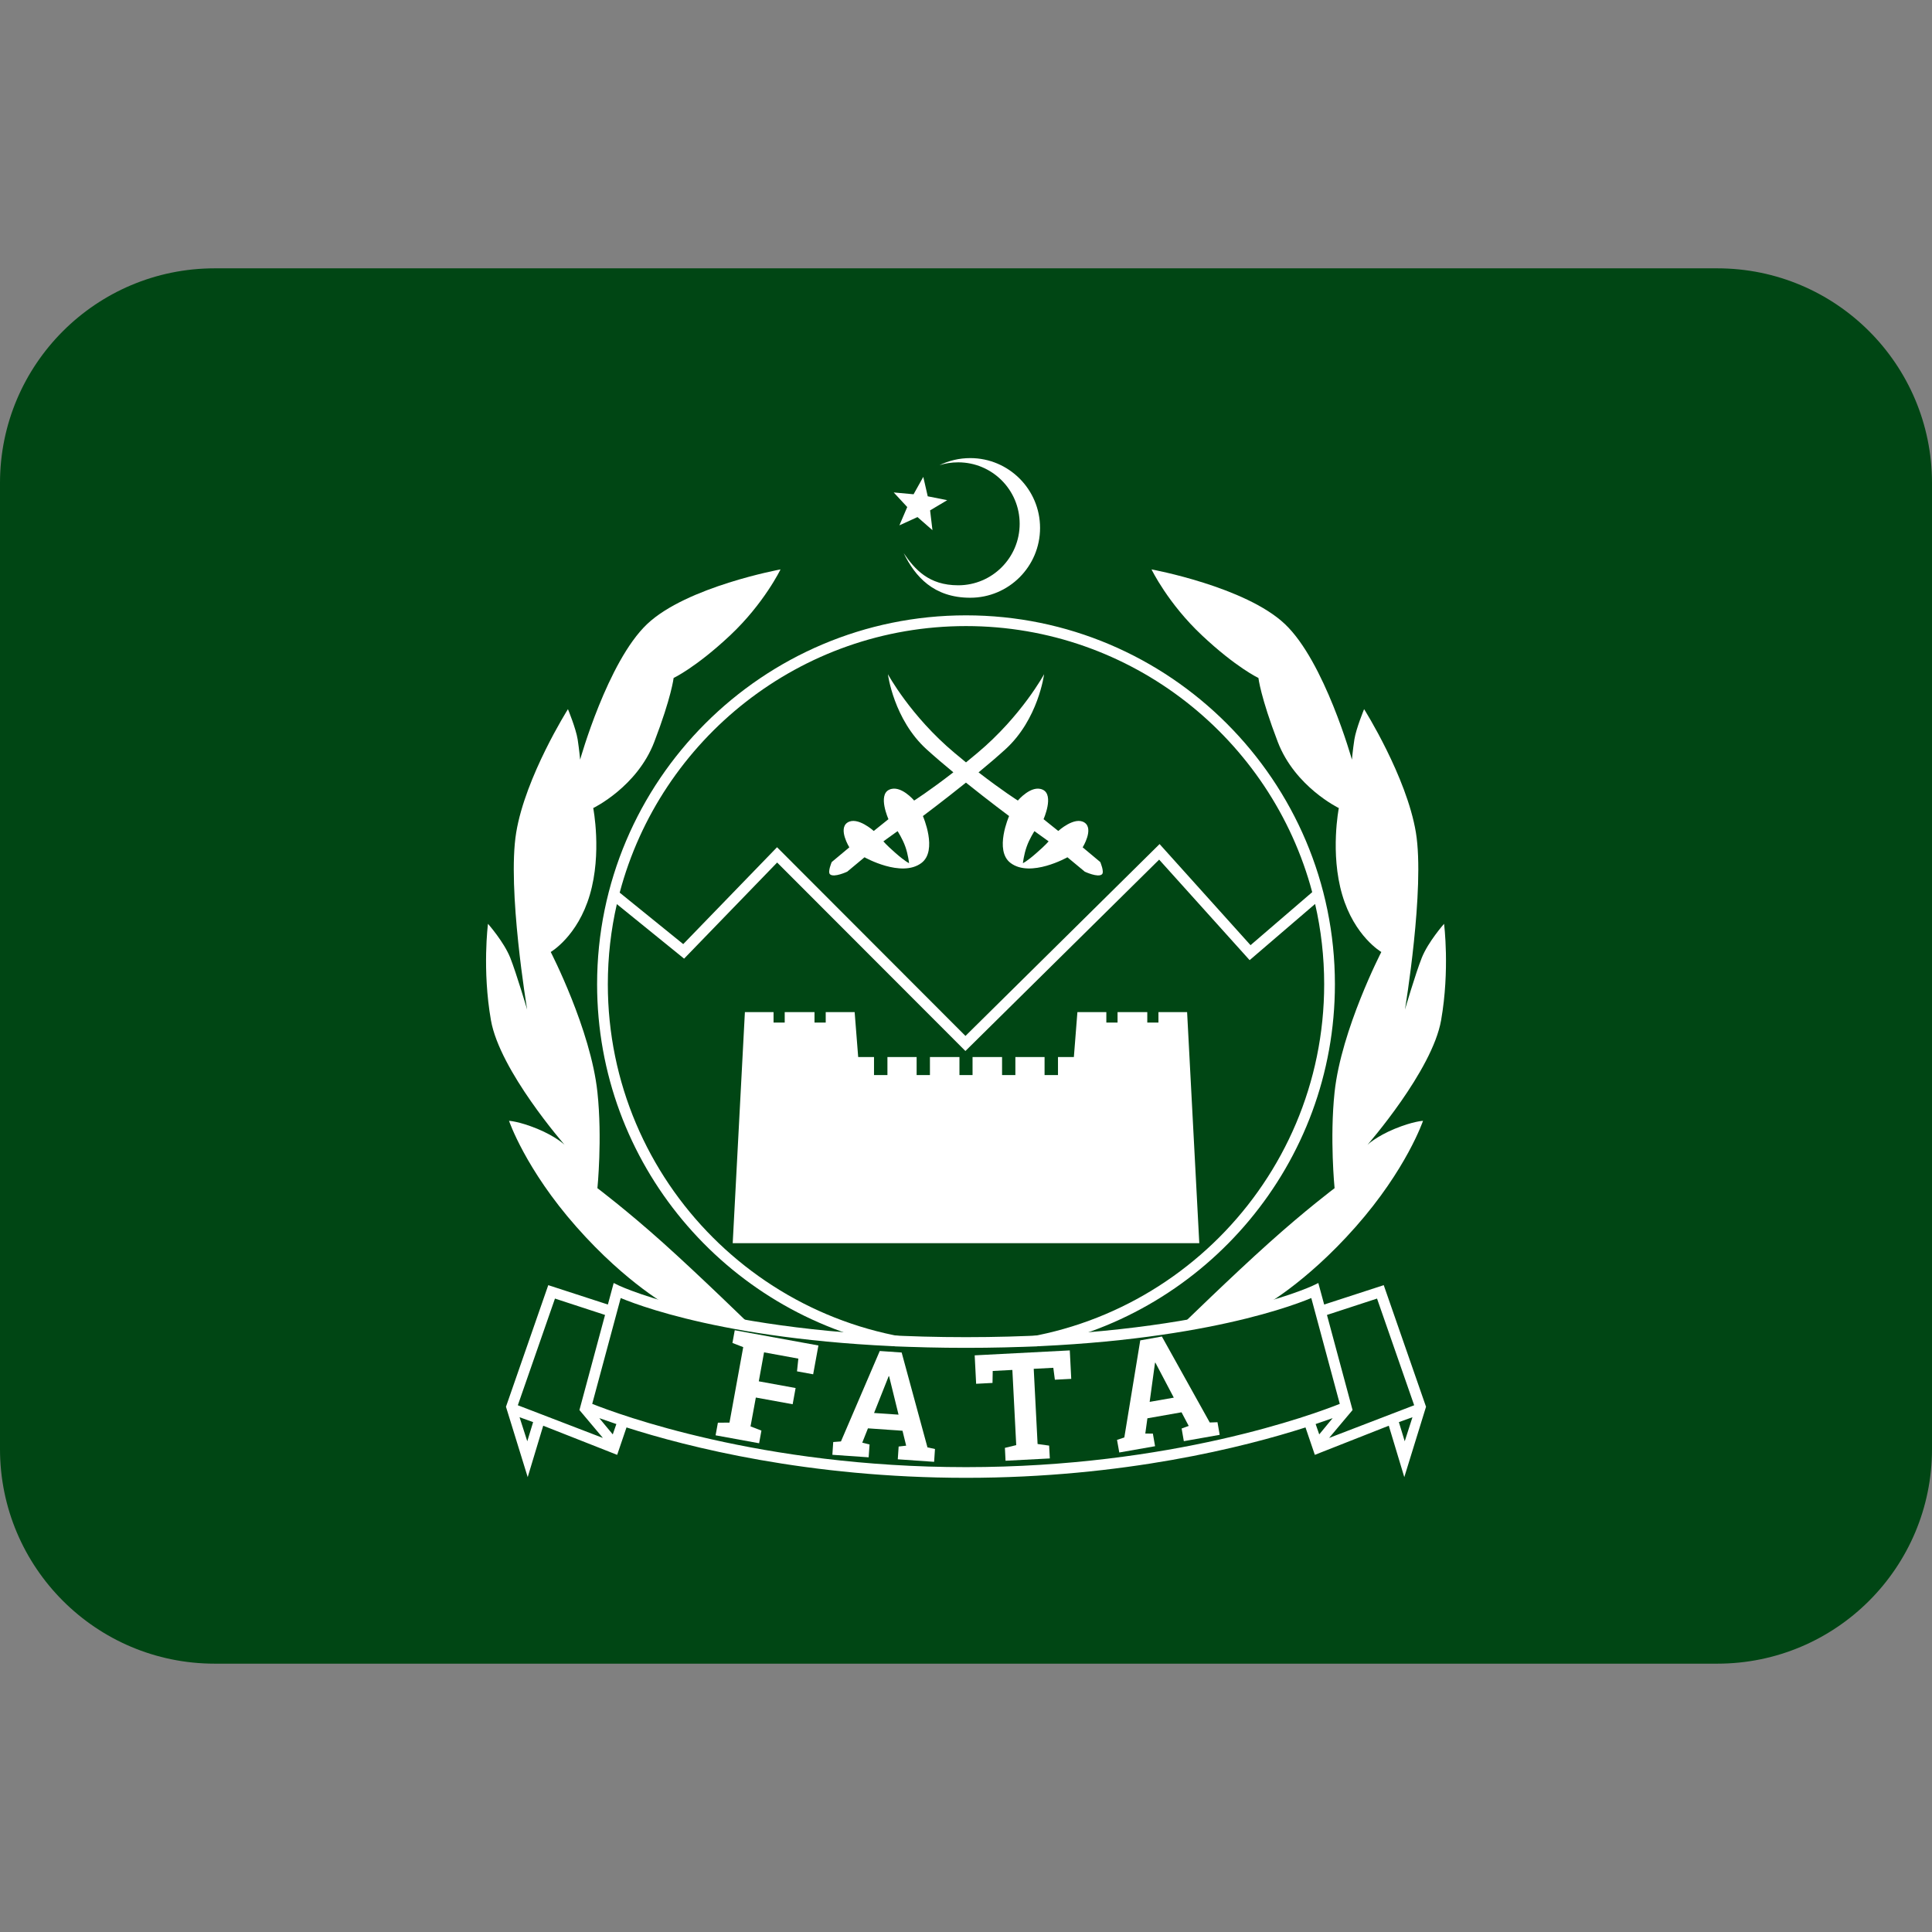 <svg xmlns:dc="http://purl.org/dc/elements/1.1/" xmlns:cc="http://creativecommons.org/ns#" xmlns:rdf="http://www.w3.org/1999/02/22-rdf-syntax-ns#" xmlns:svg="http://www.w3.org/2000/svg" xmlns="http://www.w3.org/2000/svg" viewBox="0 0 45 45" style="enable-background:new 0 0 45 45;" xml:space="preserve" version="1.1" id="svg2"><rect x="0" y="0" width="45" height="45" fill="#808080" stroke="none"/><defs id="defs6"><clipPath id="clipPath16" clipPathUnits="userSpaceOnUse"><path id="path18" d="M 0,36 36,36 36,0 0,0 0,36 Z"/></clipPath></defs><g transform="matrix(1.25,0,0,-1.25,0,45)" id="g10"><g id="g12"><g xmlns="http://www.w3.org/2000/svg" clip-path="url(#clipPath16)" id="g14"><g id="g30"><path id="path20" style="fill:#004614;fill-opacity:1;fill-rule:nonzero;stroke:none" d="M 32,31 4,31 C 1.791,31 0,29.209 0,27 L 0,9 C 0,6.791 1.791,5 4,5 l 28,0 c 2.209,0 4,1.791 4,4 l 0,18 c 0,2.209 -1.791,4 -4,4"/></g><g id="g34"><path id="path30" style="fill:#ffffff;fill-opacity:1;fill-rule:nonzero;stroke:none" d="m 22.347,12.835 -0.227,4.306 -0.534,0 0,-0.195 -0.208,0 0,0.195 -0.554,0 0,-0.195 -0.209,0 0,0.195 -0.539,0 -0.066,-0.837 -0.296,0 0,-0.336 -0.25,0 0,0.336 -0.544,0 0,-0.336 -0.248,0 0,0.336 -0.55,0 0,-0.336 -0.244,0 0,0.336 -0.55,0 0,-0.336 -0.248,0 0,0.336 -0.544,0 0,-0.336 -0.25,0 0,0.336 -0.295,0 -0.066,0.837 -0.539,0 0,-0.195 -0.209,0 0,0.195 -0.555,0 0,-0.195 -0.208,0 0,0.195 -0.534,0 -0.227,-4.306 8.694,0 z"/><path id="path31" style="fill:#ffffff;fill-opacity:1;fill-rule:nonzero;stroke:none" d="m 18,8.463 c -2.94,0 -5.197,0.577 -6.326,0.939 l -0.174,-0.511 -1.378,0.543 -0.289,-0.958 -0.405,1.311 0.788,2.266 1.111,-0.361 0.108,0.401 0.108,-0.052 c 0.02,-0.009 2.054,-0.957 6.457,-0.957 4.403,0 6.437,0.948 6.457,0.957 l 0.108,0.052 0.109,-0.401 1.11,0.361 0.788,-2.266 -0.405,-1.311 -0.289,0.958 -1.378,-0.543 -0.174,0.511 C 23.197,9.04 20.94,8.463 18,8.463 m 0,0.199 c 3.828,0 6.48,0.986 6.965,1.179 l -0.531,1.972 c -0.478,-0.199 -2.501,-0.928 -6.434,-0.928 -3.933,0 -5.956,0.729 -6.434,0.928 L 11.035,9.841 C 11.52,9.648 14.172,8.662 18,8.662 m -7.203,1.064 0.477,1.772 -0.933,0.305 -0.692,-1.988 1.585,-0.609 -0.437,0.52 m 0.688,-0.261 -0.318,0.11 0.251,-0.303 0.067,0.193 z m -1.804,0.127 0.144,-0.448 0.109,0.357 -0.253,0.091 z m 15.522,0.134 -0.437,-0.52 1.585,0.609 -0.692,1.988 -0.933,-0.305 0.477,-1.772 m -0.371,-0.151 -0.317,-0.11 0.067,-0.193 0.25,0.303 z m 1.234,-0.074 0.109,-0.357 0.144,0.448 -0.253,-0.091 z"/><path id="path32" style="fill:#ffffff;fill-opacity:1;fill-rule:nonzero;stroke:none" d="m 11.547,19.367 1.184,-0.959 1.748,1.805 3.511,-3.516 3.617,3.575 1.695,-1.884 1.149,0.988 c -0.759,2.851 -3.363,4.958 -6.451,4.958 -3.091,0 -5.697,-2.111 -6.453,-4.967 m -0.053,-0.214 c -0.11,-0.48 -0.168,-0.98 -0.168,-1.493 0,-3.681 2.993,-6.675 6.674,-6.675 3.68,0 6.674,2.994 6.674,6.675 0,0.514 -0.058,1.015 -0.169,1.496 l -1.22,-1.047 -1.686,1.873 -3.61,-3.566 -3.508,3.512 -1.734,-1.791 -1.253,1.016 z m 5.184,-8.24 c -3.16,0.618 -5.552,3.408 -5.552,6.747 0,3.79 3.083,6.874 6.874,6.874 3.791,0 6.874,-3.084 6.874,-6.874 0,-3.339 -2.393,-6.129 -5.553,-6.747 l -2.643,0 z"/><path id="path33" style="fill:#ffffff;fill-opacity:1;fill-rule:nonzero;stroke:none" d="m 22.006,11.296 c 0,0 0.957,0.934 1.64,1.545 0.681,0.612 1.222,1.019 1.222,1.019 0,0 -0.092,0.924 0,1.79 0.126,1.167 0.871,2.611 0.871,2.611 0,0 -0.502,0.29 -0.729,1.067 -0.228,0.776 -0.063,1.615 -0.063,1.615 0,0 -0.815,0.393 -1.137,1.231 -0.322,0.84 -0.361,1.193 -0.361,1.193 0,0 -0.416,0.196 -1.05,0.792 -0.636,0.596 -0.942,1.231 -0.942,1.231 0,0 1.749,-0.321 2.486,-1.019 0.738,-0.699 1.248,-2.526 1.248,-2.526 0,0 0.015,0.173 0.046,0.377 0.032,0.203 0.181,0.564 0.181,0.564 0,0 0.792,-1.255 0.965,-2.298 0.172,-1.043 -0.204,-3.301 -0.204,-3.301 0,0 0.195,0.666 0.313,0.964 0.118,0.298 0.416,0.635 0.416,0.635 0,0 0.11,-0.855 -0.055,-1.796 -0.164,-0.941 -1.372,-2.321 -1.372,-2.321 0,0 0.165,0.156 0.509,0.298 0.345,0.141 0.526,0.148 0.526,0.148 0,0 -0.306,-0.901 -1.255,-1.975 -0.949,-1.075 -1.765,-1.506 -1.765,-1.506 l -1.49,-0.338 z"/><path id="path34" style="fill:#ffffff;fill-opacity:1;fill-rule:nonzero;stroke:none" d="m 13.995,11.296 c 0,0 -0.957,0.934 -1.639,1.545 -0.683,0.612 -1.224,1.019 -1.224,1.019 0,0 0.093,0.924 0,1.79 -0.125,1.167 -0.87,2.611 -0.87,2.611 0,0 0.502,0.29 0.729,1.067 0.228,0.776 0.063,1.615 0.063,1.615 0,0 0.816,0.393 1.137,1.231 0.322,0.84 0.361,1.193 0.361,1.193 0,0 0.416,0.196 1.051,0.792 0.635,0.596 0.941,1.231 0.941,1.231 0,0 -1.749,-0.321 -2.486,-1.019 -0.737,-0.699 -1.248,-2.526 -1.248,-2.526 0,0 -0.015,0.173 -0.046,0.377 -0.032,0.203 -0.181,0.564 -0.181,0.564 0,0 -0.792,-1.255 -0.964,-2.298 -0.173,-1.043 0.204,-3.301 0.204,-3.301 0,0 -0.197,0.666 -0.314,0.964 -0.118,0.298 -0.416,0.635 -0.416,0.635 0,0 -0.11,-0.855 0.055,-1.796 0.164,-0.941 1.372,-2.321 1.372,-2.321 0,0 -0.164,0.156 -0.509,0.298 -0.346,0.141 -0.526,0.148 -0.526,0.148 0,0 0.306,-0.901 1.255,-1.975 0.949,-1.075 1.765,-1.506 1.765,-1.506 l 1.49,-0.338 z"/><path id="path35" style="fill:#ffffff;fill-opacity:1;fill-rule:nonzero;stroke:none" d="m 17.034,21.083 c 0,0 -0.254,0.303 -0.467,0.201 -0.213,-0.101 -0.012,-0.548 -0.012,-0.548 l -0.274,-0.22 c 0,0 -0.306,0.279 -0.491,0.156 -0.176,-0.118 0.036,-0.461 0.036,-0.461 l -0.328,-0.274 c 0,0 -0.08,-0.185 -0.032,-0.228 0.073,-0.068 0.321,0.049 0.321,0.049 l 0.322,0.268 c 0,0 0.688,-0.388 1.061,-0.106 0.308,0.233 0.027,0.874 0.027,0.874 0,0 0.375,0.28 0.802,0.623 0.429,-0.344 0.804,-0.623 0.804,-0.623 0,0 -0.282,-0.641 0.027,-0.874 0.373,-0.282 1.06,0.106 1.06,0.106 l 0.323,-0.268 c 0,0 0.248,-0.117 0.321,-0.049 0.047,0.043 -0.032,0.228 -0.032,0.228 l -0.328,0.274 c 0,0 0.212,0.343 0.035,0.461 -0.184,0.123 -0.49,-0.156 -0.49,-0.156 l -0.274,0.22 c 0,0 0.2,0.447 -0.013,0.548 -0.212,0.102 -0.466,-0.201 -0.466,-0.201 0,0 -0.286,0.18 -0.732,0.525 0.174,0.143 0.347,0.291 0.498,0.428 0.616,0.558 0.723,1.401 0.723,1.401 0,0 -0.418,-0.776 -1.241,-1.466 -0.074,-0.062 -0.145,-0.121 -0.214,-0.177 -0.069,0.056 -0.14,0.115 -0.214,0.177 -0.823,0.69 -1.241,1.466 -1.241,1.466 0,0 0.106,-0.843 0.722,-1.401 0.151,-0.137 0.324,-0.284 0.497,-0.427 -0.442,-0.343 -0.73,-0.526 -0.73,-0.526 m 2.505,-0.76 c 0,0 -0.044,-0.059 -0.229,-0.22 -0.183,-0.161 -0.25,-0.187 -0.25,-0.187 0,0 0.018,0.159 0.07,0.306 0.051,0.147 0.145,0.291 0.145,0.291 l 0.264,-0.19 z m -3.078,0 0.264,0.19 c 0,0 0.094,-0.144 0.145,-0.291 0.052,-0.147 0.069,-0.306 0.069,-0.306 0,0 -0.066,0.026 -0.25,0.187 -0.184,0.161 -0.228,0.22 -0.228,0.22"/><path id="path36" style="fill:#ffffff;fill-opacity:1;fill-rule:nonzero;stroke:none" d="m 17.204,27.114 0.083,-0.362 0.363,-0.072 -0.319,-0.19 0.044,-0.369 -0.279,0.244 -0.337,-0.154 0.146,0.341 -0.252,0.272 0.37,-0.034 0.181,0.324 z"/><path id="path37" style="fill:#ffffff;fill-opacity:1;fill-rule:nonzero;stroke:none" d="m 16.839,25.693 c 0.211,-0.433 0.555,-0.831 1.24,-0.831 0.718,0 1.301,0.582 1.301,1.301 0,0.718 -0.583,1.301 -1.301,1.301 -0.206,0 -0.401,-0.048 -0.573,-0.132 0.11,0.035 0.227,0.053 0.349,0.053 0.632,0 1.145,-0.512 1.145,-1.145 0,-0.633 -0.513,-1.146 -1.145,-1.146 -0.55,0 -0.809,0.297 -1.016,0.599"/><path id="path38" style="fill:#ffffff;fill-opacity:1;fill-rule:nonzero;stroke:none" d="m 13.377,9.49 0.216,0.002 0.256,1.406 -0.201,0.078 0.043,0.237 1.559,-0.284 -0.098,-0.537 -0.301,0.055 0.025,0.237 -0.639,0.117 -0.098,-0.54 0.686,-0.125 -0.055,-0.302 -0.686,0.125 -0.099,-0.538 0.203,-0.078 -0.043,-0.236 -0.811,0.148 0.043,0.235 z"/><path id="path39" style="fill:#ffffff;fill-opacity:1;fill-rule:nonzero;stroke:none" d="m 16.287,9.671 0.456,-0.031 -0.176,0.716 -0.008,0 -0.272,-0.685 z m -0.761,-0.541 0.144,0.011 0.723,1.685 0.408,-0.028 0.481,-1.768 0.14,-0.03 -0.016,-0.239 -0.677,0.047 0.016,0.238 0.14,0.016 -0.068,0.278 -0.644,0.045 -0.106,-0.267 0.136,-0.034 -0.017,-0.239 -0.676,0.047 0.016,0.238 z"/><path id="path40" style="fill:#ffffff;fill-opacity:1;fill-rule:nonzero;stroke:none" d="m 19.934,10.837 0.027,-0.53 -0.305,-0.016 -0.029,0.222 -0.365,-0.019 0.072,-1.401 0.215,-0.03 0.013,-0.239 -0.825,-0.043 -0.012,0.24 0.211,0.051 -0.072,1.401 -0.366,-0.019 -0.004,-0.223 -0.305,-0.016 -0.027,0.53 1.772,0.092 z"/><path id="path41" style="fill:#ffffff;fill-opacity:1;fill-rule:nonzero;stroke:none" d="m 21.422,9.878 0.45,0.079 -0.343,0.652 -0.007,-0.002 -0.1,-0.729 z m -0.608,-0.708 0.136,0.045 0.297,1.809 0.403,0.072 0.892,-1.602 0.144,0.005 0.041,-0.235 -0.668,-0.118 -0.041,0.236 0.132,0.048 -0.134,0.254 -0.636,-0.112 -0.039,-0.284 0.141,-0.001 0.041,-0.235 -0.667,-0.117 -0.042,0.235 z"/></g></g></g></g></svg>